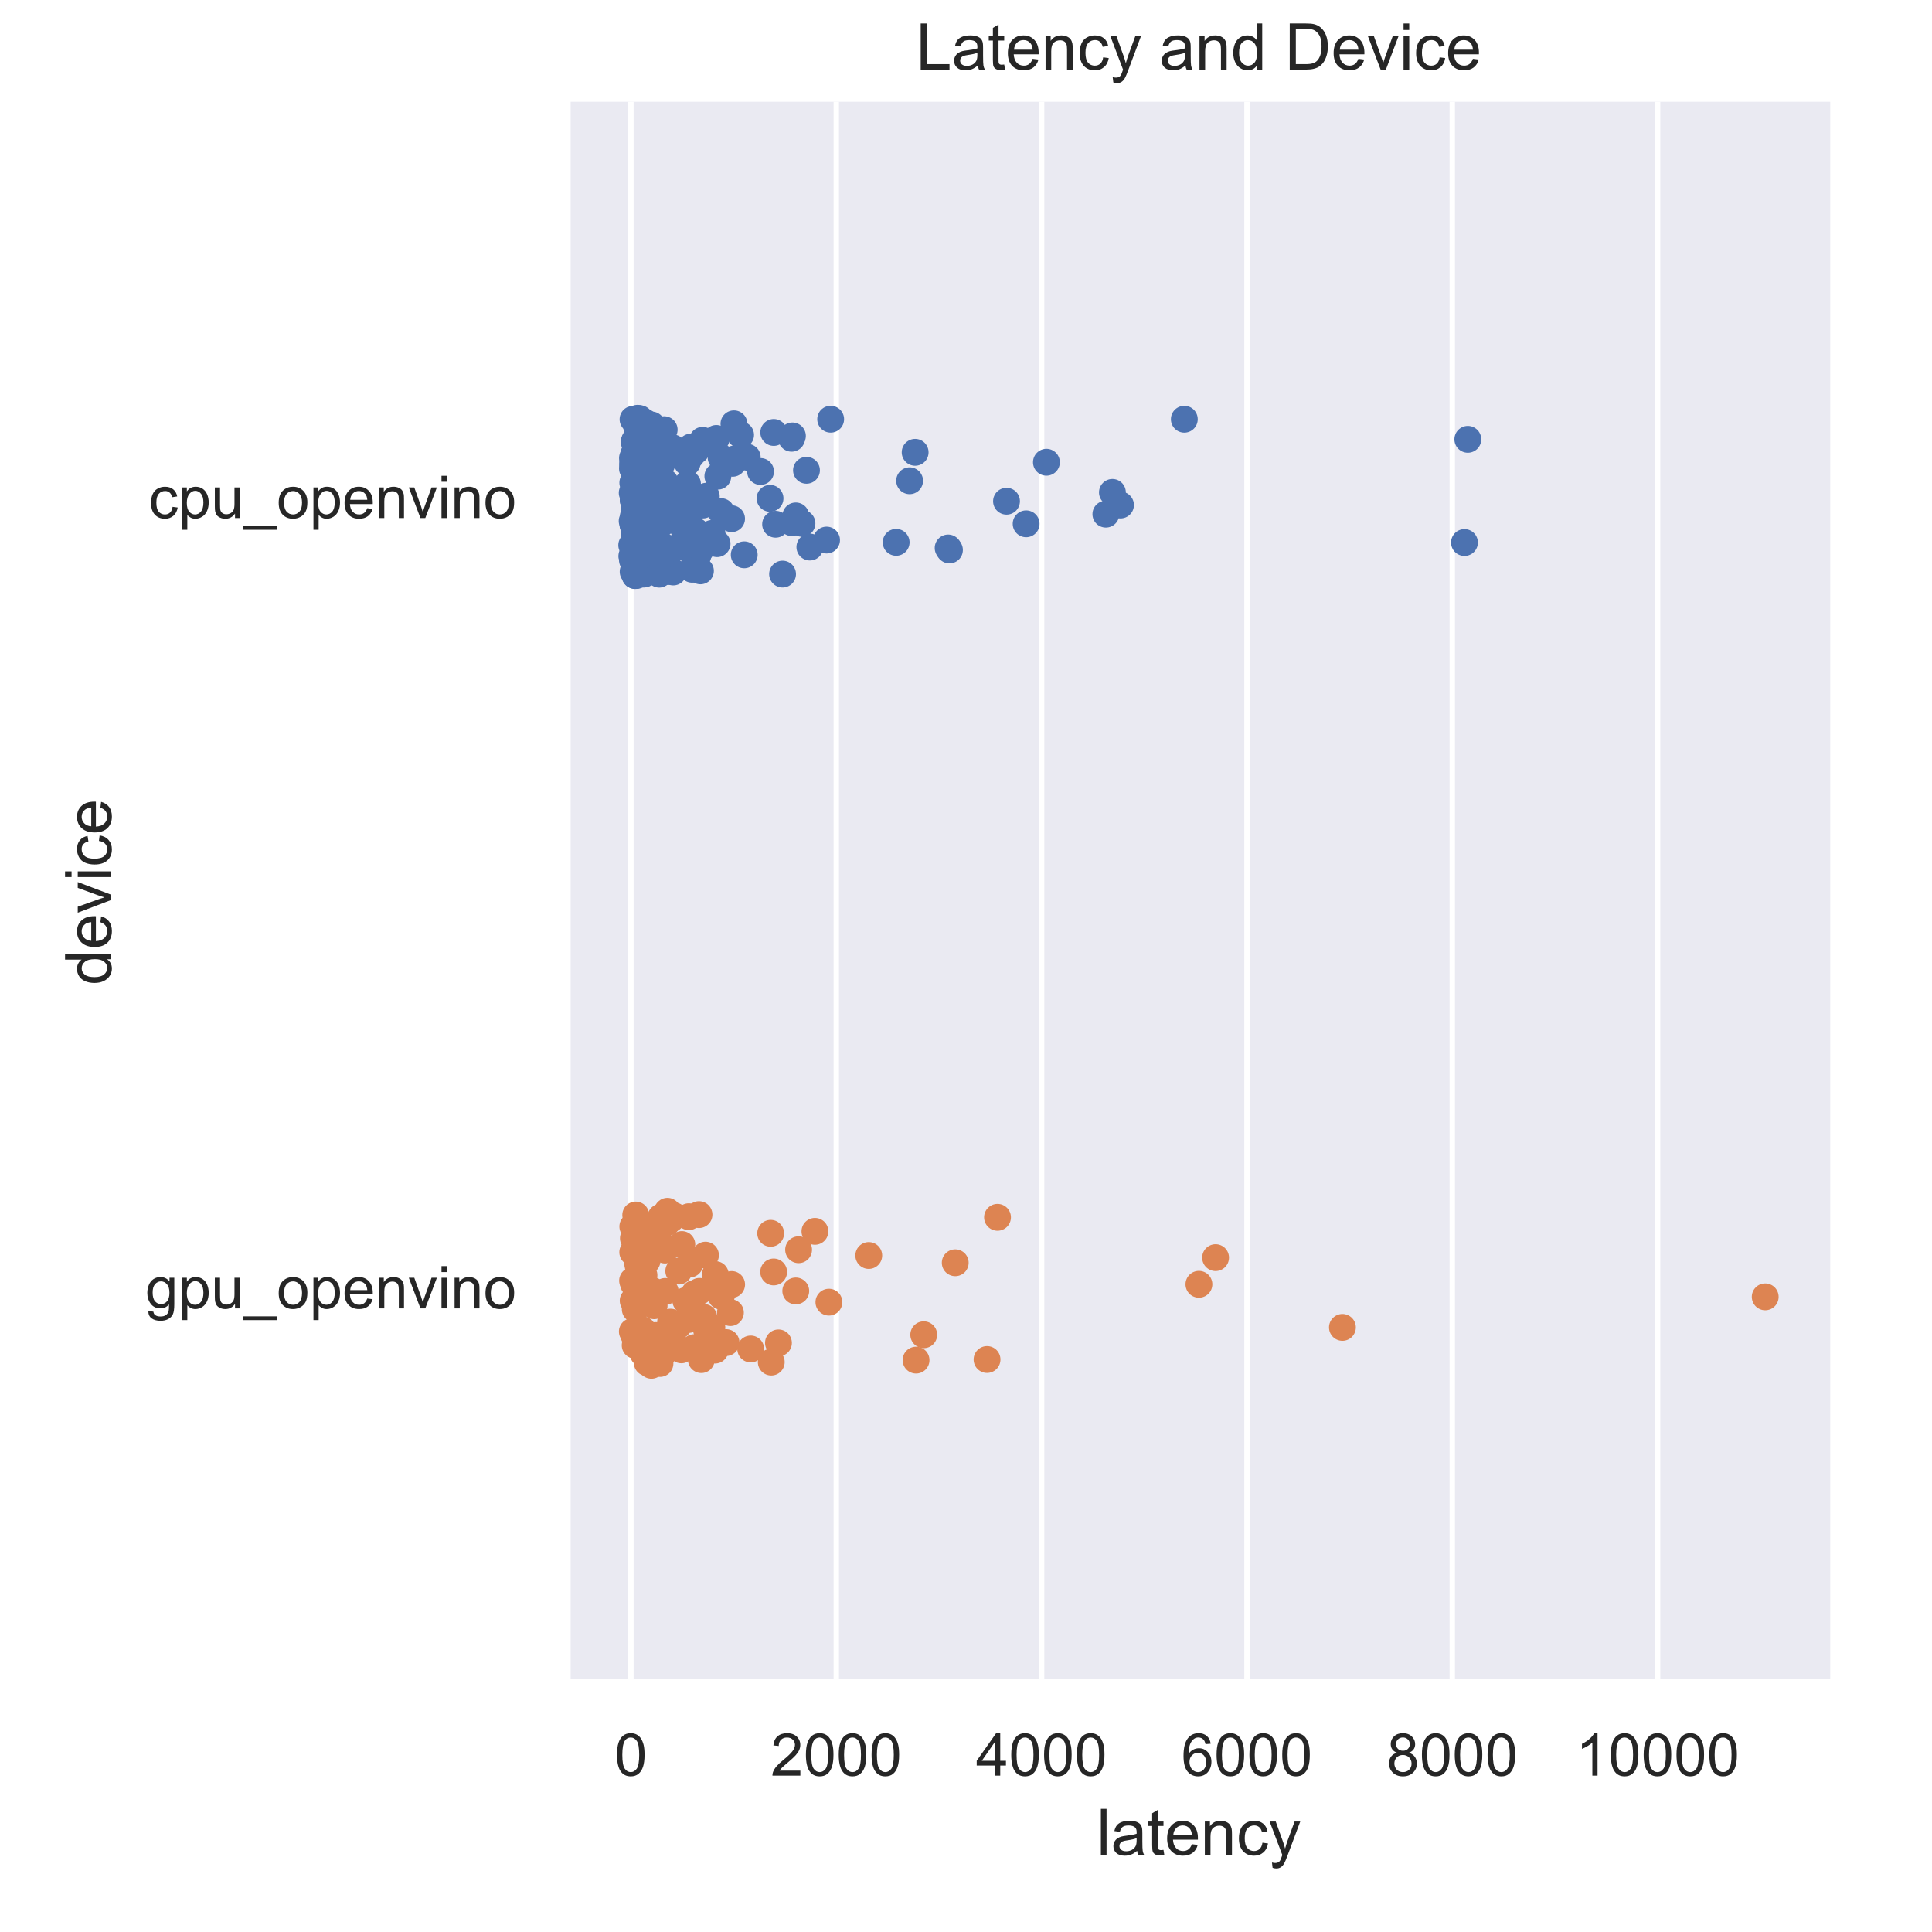 <?xml version="1.0" encoding="utf-8" standalone="no"?>
<!DOCTYPE svg PUBLIC "-//W3C//DTD SVG 1.1//EN"
  "http://www.w3.org/Graphics/SVG/1.1/DTD/svg11.dtd">
<!-- Created with matplotlib (https://matplotlib.org/) -->
<svg height="360pt" version="1.1" viewBox="0 0 360 360" width="360pt" xmlns="http://www.w3.org/2000/svg" xmlns:xlink="http://www.w3.org/1999/xlink">
 <defs>
  <style type="text/css">
*{stroke-linecap:butt;stroke-linejoin:round;}
  </style>
 </defs>
 <g id="figure_1">
  <g id="patch_1">
   <path d="M 0 360 
L 360 360 
L 360 0 
L 0 0 
z
" style="fill:#ffffff;"/>
  </g>
  <g id="axes_1">
   <g id="patch_2">
    <path d="M 105.71 313.493 
L 341.04 313.493 
L 341.04 18.96 
L 105.71 18.96 
z
" style="fill:#eaeaf2;"/>
   </g>
   <g id="matplotlib.axis_1">
    <g id="xtick_1">
     <g id="line2d_1">
      <path clip-path="url(#pd988af3e74)" d="M 117.568 313.493 
L 117.568 18.96 
" style="fill:none;stroke:#ffffff;stroke-linecap:round;"/>
     </g>
     <g id="text_1">
      <!-- 0 -->
      <defs>
       <path d="M 4.156 35.297 
Q 4.156 48 6.766 55.734 
Q 9.375 63.484 14.516 67.672 
Q 19.672 71.875 27.484 71.875 
Q 33.25 71.875 37.594 69.547 
Q 41.938 67.234 44.766 62.859 
Q 47.609 58.5 49.219 52.219 
Q 50.828 45.953 50.828 35.297 
Q 50.828 22.703 48.234 14.969 
Q 45.656 7.234 40.5 3 
Q 35.359 -1.219 27.484 -1.219 
Q 17.141 -1.219 11.234 6.203 
Q 4.156 15.141 4.156 35.297 
z
M 13.188 35.297 
Q 13.188 17.672 17.312 11.828 
Q 21.438 6 27.484 6 
Q 33.547 6 37.672 11.859 
Q 41.797 17.719 41.797 35.297 
Q 41.797 52.984 37.672 58.781 
Q 33.547 64.594 27.391 64.594 
Q 21.344 64.594 17.719 59.469 
Q 13.188 52.938 13.188 35.297 
z
" id="ArialMT-48"/>
      </defs>
      <g style="fill:#262626;" transform="translate(114.51 330.867)scale(0.11 -0.11)">
       <use xlink:href="#ArialMT-48"/>
      </g>
     </g>
    </g>
    <g id="xtick_2">
     <g id="line2d_2">
      <path clip-path="url(#pd988af3e74)" d="M 155.83 313.493 
L 155.83 18.96 
" style="fill:none;stroke:#ffffff;stroke-linecap:round;"/>
     </g>
     <g id="text_2">
      <!-- 2000 -->
      <defs>
       <path d="M 50.344 8.453 
L 50.344 0 
L 3.031 0 
Q 2.938 3.172 4.047 6.109 
Q 5.859 10.938 9.828 15.625 
Q 13.812 20.312 21.344 26.469 
Q 33.016 36.031 37.109 41.625 
Q 41.219 47.219 41.219 52.203 
Q 41.219 57.422 37.469 61 
Q 33.734 64.594 27.734 64.594 
Q 21.391 64.594 17.578 60.781 
Q 13.766 56.984 13.719 50.25 
L 4.688 51.172 
Q 5.609 61.281 11.656 66.578 
Q 17.719 71.875 27.938 71.875 
Q 38.234 71.875 44.234 66.156 
Q 50.25 60.453 50.25 52 
Q 50.25 47.703 48.484 43.547 
Q 46.734 39.406 42.656 34.812 
Q 38.578 30.219 29.109 22.219 
Q 21.188 15.578 18.938 13.203 
Q 16.703 10.844 15.234 8.453 
z
" id="ArialMT-50"/>
      </defs>
      <g style="fill:#262626;" transform="translate(143.595 330.867)scale(0.11 -0.11)">
       <use xlink:href="#ArialMT-50"/>
       <use x="55.615" xlink:href="#ArialMT-48"/>
       <use x="111.23" xlink:href="#ArialMT-48"/>
       <use x="166.846" xlink:href="#ArialMT-48"/>
      </g>
     </g>
    </g>
    <g id="xtick_3">
     <g id="line2d_3">
      <path clip-path="url(#pd988af3e74)" d="M 194.091 313.493 
L 194.091 18.96 
" style="fill:none;stroke:#ffffff;stroke-linecap:round;"/>
     </g>
     <g id="text_3">
      <!-- 4000 -->
      <defs>
       <path d="M 32.328 0 
L 32.328 17.141 
L 1.266 17.141 
L 1.266 25.203 
L 33.938 71.578 
L 41.109 71.578 
L 41.109 25.203 
L 50.781 25.203 
L 50.781 17.141 
L 41.109 17.141 
L 41.109 0 
z
M 32.328 25.203 
L 32.328 57.469 
L 9.906 25.203 
z
" id="ArialMT-52"/>
      </defs>
      <g style="fill:#262626;" transform="translate(181.857 330.867)scale(0.11 -0.11)">
       <use xlink:href="#ArialMT-52"/>
       <use x="55.615" xlink:href="#ArialMT-48"/>
       <use x="111.23" xlink:href="#ArialMT-48"/>
       <use x="166.846" xlink:href="#ArialMT-48"/>
      </g>
     </g>
    </g>
    <g id="xtick_4">
     <g id="line2d_4">
      <path clip-path="url(#pd988af3e74)" d="M 232.352 313.493 
L 232.352 18.96 
" style="fill:none;stroke:#ffffff;stroke-linecap:round;"/>
     </g>
     <g id="text_4">
      <!-- 6000 -->
      <defs>
       <path d="M 49.75 54.047 
L 41.016 53.375 
Q 39.844 58.547 37.703 60.891 
Q 34.125 64.656 28.906 64.656 
Q 24.703 64.656 21.531 62.312 
Q 17.391 59.281 14.984 53.469 
Q 12.594 47.656 12.5 36.922 
Q 15.672 41.75 20.266 44.094 
Q 24.859 46.438 29.891 46.438 
Q 38.672 46.438 44.844 39.969 
Q 51.031 33.5 51.031 23.25 
Q 51.031 16.5 48.125 10.719 
Q 45.219 4.938 40.141 1.859 
Q 35.062 -1.219 28.609 -1.219 
Q 17.625 -1.219 10.688 6.859 
Q 3.766 14.938 3.766 33.5 
Q 3.766 54.25 11.422 63.672 
Q 18.109 71.875 29.438 71.875 
Q 37.891 71.875 43.281 67.141 
Q 48.688 62.406 49.75 54.047 
z
M 13.875 23.188 
Q 13.875 18.656 15.797 14.5 
Q 17.719 10.359 21.188 8.172 
Q 24.656 6 28.469 6 
Q 34.031 6 38.031 10.484 
Q 42.047 14.984 42.047 22.703 
Q 42.047 30.125 38.078 34.391 
Q 34.125 38.672 28.125 38.672 
Q 22.172 38.672 18.016 34.391 
Q 13.875 30.125 13.875 23.188 
z
" id="ArialMT-54"/>
      </defs>
      <g style="fill:#262626;" transform="translate(220.118 330.867)scale(0.11 -0.11)">
       <use xlink:href="#ArialMT-54"/>
       <use x="55.615" xlink:href="#ArialMT-48"/>
       <use x="111.23" xlink:href="#ArialMT-48"/>
       <use x="166.846" xlink:href="#ArialMT-48"/>
      </g>
     </g>
    </g>
    <g id="xtick_5">
     <g id="line2d_5">
      <path clip-path="url(#pd988af3e74)" d="M 270.613 313.493 
L 270.613 18.96 
" style="fill:none;stroke:#ffffff;stroke-linecap:round;"/>
     </g>
     <g id="text_5">
      <!-- 8000 -->
      <defs>
       <path d="M 17.672 38.812 
Q 12.203 40.828 9.562 44.531 
Q 6.938 48.25 6.938 53.422 
Q 6.938 61.234 12.547 66.547 
Q 18.172 71.875 27.484 71.875 
Q 36.859 71.875 42.578 66.422 
Q 48.297 60.984 48.297 53.172 
Q 48.297 48.188 45.672 44.5 
Q 43.062 40.828 37.75 38.812 
Q 44.344 36.672 47.781 31.875 
Q 51.219 27.094 51.219 20.453 
Q 51.219 11.281 44.719 5.031 
Q 38.234 -1.219 27.641 -1.219 
Q 17.047 -1.219 10.547 5.047 
Q 4.047 11.328 4.047 20.703 
Q 4.047 27.688 7.594 32.391 
Q 11.141 37.109 17.672 38.812 
z
M 15.922 53.719 
Q 15.922 48.641 19.188 45.406 
Q 22.469 42.188 27.688 42.188 
Q 32.766 42.188 36.016 45.375 
Q 39.266 48.578 39.266 53.219 
Q 39.266 58.062 35.906 61.359 
Q 32.562 64.656 27.594 64.656 
Q 22.562 64.656 19.234 61.422 
Q 15.922 58.203 15.922 53.719 
z
M 13.094 20.656 
Q 13.094 16.891 14.875 13.375 
Q 16.656 9.859 20.172 7.922 
Q 23.688 6 27.734 6 
Q 34.031 6 38.125 10.047 
Q 42.234 14.109 42.234 20.359 
Q 42.234 26.703 38.016 30.859 
Q 33.797 35.016 27.438 35.016 
Q 21.234 35.016 17.156 30.906 
Q 13.094 26.812 13.094 20.656 
z
" id="ArialMT-56"/>
      </defs>
      <g style="fill:#262626;" transform="translate(258.379 330.867)scale(0.11 -0.11)">
       <use xlink:href="#ArialMT-56"/>
       <use x="55.615" xlink:href="#ArialMT-48"/>
       <use x="111.23" xlink:href="#ArialMT-48"/>
       <use x="166.846" xlink:href="#ArialMT-48"/>
      </g>
     </g>
    </g>
    <g id="xtick_6">
     <g id="line2d_6">
      <path clip-path="url(#pd988af3e74)" d="M 308.874 313.493 
L 308.874 18.96 
" style="fill:none;stroke:#ffffff;stroke-linecap:round;"/>
     </g>
     <g id="text_6">
      <!-- 10000 -->
      <defs>
       <path d="M 37.25 0 
L 28.469 0 
L 28.469 56 
Q 25.297 52.984 20.141 49.953 
Q 14.984 46.922 10.891 45.406 
L 10.891 53.906 
Q 18.266 57.375 23.781 62.297 
Q 29.297 67.234 31.594 71.875 
L 37.25 71.875 
z
" id="ArialMT-49"/>
      </defs>
      <g style="fill:#262626;" transform="translate(293.582 330.867)scale(0.11 -0.11)">
       <use xlink:href="#ArialMT-49"/>
       <use x="55.615" xlink:href="#ArialMT-48"/>
       <use x="111.23" xlink:href="#ArialMT-48"/>
       <use x="166.846" xlink:href="#ArialMT-48"/>
       <use x="222.461" xlink:href="#ArialMT-48"/>
      </g>
     </g>
    </g>
    <g id="text_7">
     <!-- latency -->
     <defs>
      <path d="M 6.391 0 
L 6.391 71.578 
L 15.188 71.578 
L 15.188 0 
z
" id="ArialMT-108"/>
      <path d="M 40.438 6.391 
Q 35.547 2.25 31.031 0.531 
Q 26.516 -1.172 21.344 -1.172 
Q 12.797 -1.172 8.203 3 
Q 3.609 7.172 3.609 13.672 
Q 3.609 17.484 5.344 20.625 
Q 7.078 23.781 9.891 25.688 
Q 12.703 27.594 16.219 28.562 
Q 18.797 29.25 24.031 29.891 
Q 34.672 31.156 39.703 32.906 
Q 39.75 34.719 39.75 35.203 
Q 39.75 40.578 37.25 42.781 
Q 33.891 45.75 27.25 45.75 
Q 21.047 45.75 18.094 43.578 
Q 15.141 41.406 13.719 35.891 
L 5.125 37.062 
Q 6.297 42.578 8.984 45.969 
Q 11.672 49.359 16.75 51.188 
Q 21.828 53.031 28.516 53.031 
Q 35.156 53.031 39.297 51.469 
Q 43.453 49.906 45.406 47.531 
Q 47.359 45.172 48.141 41.547 
Q 48.578 39.312 48.578 33.453 
L 48.578 21.734 
Q 48.578 9.469 49.141 6.219 
Q 49.703 2.984 51.375 0 
L 42.188 0 
Q 40.828 2.734 40.438 6.391 
z
M 39.703 26.031 
Q 34.906 24.078 25.344 22.703 
Q 19.922 21.922 17.672 20.938 
Q 15.438 19.969 14.203 18.094 
Q 12.984 16.219 12.984 13.922 
Q 12.984 10.406 15.641 8.062 
Q 18.312 5.719 23.438 5.719 
Q 28.516 5.719 32.469 7.938 
Q 36.422 10.156 38.281 14.016 
Q 39.703 17 39.703 22.797 
z
" id="ArialMT-97"/>
      <path d="M 25.781 7.859 
L 27.047 0.094 
Q 23.344 -0.688 20.406 -0.688 
Q 15.625 -0.688 12.984 0.828 
Q 10.359 2.344 9.281 4.812 
Q 8.203 7.281 8.203 15.188 
L 8.203 45.016 
L 1.766 45.016 
L 1.766 51.859 
L 8.203 51.859 
L 8.203 64.703 
L 16.938 69.969 
L 16.938 51.859 
L 25.781 51.859 
L 25.781 45.016 
L 16.938 45.016 
L 16.938 14.703 
Q 16.938 10.938 17.406 9.859 
Q 17.875 8.797 18.922 8.156 
Q 19.969 7.516 21.922 7.516 
Q 23.391 7.516 25.781 7.859 
z
" id="ArialMT-116"/>
      <path d="M 42.094 16.703 
L 51.172 15.578 
Q 49.031 7.625 43.219 3.219 
Q 37.406 -1.172 28.375 -1.172 
Q 17 -1.172 10.328 5.828 
Q 3.656 12.844 3.656 25.484 
Q 3.656 38.578 10.391 45.797 
Q 17.141 53.031 27.875 53.031 
Q 38.281 53.031 44.875 45.953 
Q 51.469 38.875 51.469 26.031 
Q 51.469 25.25 51.422 23.688 
L 12.75 23.688 
Q 13.234 15.141 17.578 10.594 
Q 21.922 6.062 28.422 6.062 
Q 33.25 6.062 36.672 8.594 
Q 40.094 11.141 42.094 16.703 
z
M 13.234 30.906 
L 42.188 30.906 
Q 41.609 37.453 38.875 40.719 
Q 34.672 45.797 27.984 45.797 
Q 21.922 45.797 17.797 41.75 
Q 13.672 37.703 13.234 30.906 
z
" id="ArialMT-101"/>
      <path d="M 6.594 0 
L 6.594 51.859 
L 14.5 51.859 
L 14.5 44.484 
Q 20.219 53.031 31 53.031 
Q 35.688 53.031 39.625 51.344 
Q 43.562 49.656 45.516 46.922 
Q 47.469 44.188 48.25 40.438 
Q 48.734 37.984 48.734 31.891 
L 48.734 0 
L 39.938 0 
L 39.938 31.547 
Q 39.938 36.922 38.906 39.578 
Q 37.891 42.234 35.281 43.812 
Q 32.672 45.406 29.156 45.406 
Q 23.531 45.406 19.453 41.844 
Q 15.375 38.281 15.375 28.328 
L 15.375 0 
z
" id="ArialMT-110"/>
      <path d="M 40.438 19 
L 49.078 17.875 
Q 47.656 8.938 41.812 3.875 
Q 35.984 -1.172 27.484 -1.172 
Q 16.844 -1.172 10.375 5.781 
Q 3.906 12.75 3.906 25.734 
Q 3.906 34.125 6.688 40.422 
Q 9.469 46.734 15.156 49.875 
Q 20.844 53.031 27.547 53.031 
Q 35.984 53.031 41.359 48.75 
Q 46.734 44.484 48.25 36.625 
L 39.703 35.297 
Q 38.484 40.531 35.375 43.156 
Q 32.281 45.797 27.875 45.797 
Q 21.234 45.797 17.078 41.031 
Q 12.938 36.281 12.938 25.984 
Q 12.938 15.531 16.938 10.797 
Q 20.953 6.062 27.391 6.062 
Q 32.562 6.062 36.031 9.234 
Q 39.5 12.406 40.438 19 
z
" id="ArialMT-99"/>
      <path d="M 6.203 -19.969 
L 5.219 -11.719 
Q 8.109 -12.5 10.25 -12.5 
Q 13.188 -12.5 14.938 -11.516 
Q 16.703 -10.547 17.828 -8.797 
Q 18.656 -7.469 20.516 -2.25 
Q 20.75 -1.516 21.297 -0.094 
L 1.609 51.859 
L 11.078 51.859 
L 21.875 21.828 
Q 23.969 16.109 25.641 9.812 
Q 27.156 15.875 29.25 21.625 
L 40.328 51.859 
L 49.125 51.859 
L 29.391 -0.875 
Q 26.219 -9.422 24.469 -12.641 
Q 22.125 -17 19.094 -19.016 
Q 16.062 -21.047 11.859 -21.047 
Q 9.328 -21.047 6.203 -19.969 
z
" id="ArialMT-121"/>
     </defs>
     <g style="fill:#262626;" transform="translate(204.365 345.642)scale(0.12 -0.12)">
      <use xlink:href="#ArialMT-108"/>
      <use x="22.217" xlink:href="#ArialMT-97"/>
      <use x="77.832" xlink:href="#ArialMT-116"/>
      <use x="105.615" xlink:href="#ArialMT-101"/>
      <use x="161.23" xlink:href="#ArialMT-110"/>
      <use x="216.846" xlink:href="#ArialMT-99"/>
      <use x="266.846" xlink:href="#ArialMT-121"/>
     </g>
    </g>
   </g>
   <g id="matplotlib.axis_2">
    <g id="ytick_1">
     <g id="text_8">
      <!-- cpu_openvino -->
      <defs>
       <path d="M 6.594 -19.875 
L 6.594 51.859 
L 14.594 51.859 
L 14.594 45.125 
Q 17.438 49.078 21 51.047 
Q 24.562 53.031 29.641 53.031 
Q 36.281 53.031 41.359 49.609 
Q 46.438 46.188 49.016 39.953 
Q 51.609 33.734 51.609 26.312 
Q 51.609 18.359 48.75 11.984 
Q 45.906 5.609 40.453 2.219 
Q 35.016 -1.172 29 -1.172 
Q 24.609 -1.172 21.109 0.688 
Q 17.625 2.547 15.375 5.375 
L 15.375 -19.875 
z
M 14.547 25.641 
Q 14.547 15.625 18.594 10.844 
Q 22.656 6.062 28.422 6.062 
Q 34.281 6.062 38.453 11.016 
Q 42.625 15.969 42.625 26.375 
Q 42.625 36.281 38.547 41.203 
Q 34.469 46.141 28.812 46.141 
Q 23.188 46.141 18.859 40.891 
Q 14.547 35.641 14.547 25.641 
z
" id="ArialMT-112"/>
       <path d="M 40.578 0 
L 40.578 7.625 
Q 34.516 -1.172 24.125 -1.172 
Q 19.531 -1.172 15.547 0.578 
Q 11.578 2.344 9.641 5 
Q 7.719 7.672 6.938 11.531 
Q 6.391 14.109 6.391 19.734 
L 6.391 51.859 
L 15.188 51.859 
L 15.188 23.094 
Q 15.188 16.219 15.719 13.812 
Q 16.547 10.359 19.234 8.375 
Q 21.922 6.391 25.875 6.391 
Q 29.828 6.391 33.297 8.422 
Q 36.766 10.453 38.203 13.938 
Q 39.656 17.438 39.656 24.078 
L 39.656 51.859 
L 48.438 51.859 
L 48.438 0 
z
" id="ArialMT-117"/>
       <path d="M -1.516 -19.875 
L -1.516 -13.531 
L 56.734 -13.531 
L 56.734 -19.875 
z
" id="ArialMT-95"/>
       <path d="M 3.328 25.922 
Q 3.328 40.328 11.328 47.266 
Q 18.016 53.031 27.641 53.031 
Q 38.328 53.031 45.109 46.016 
Q 51.906 39.016 51.906 26.656 
Q 51.906 16.656 48.906 10.906 
Q 45.906 5.172 40.156 2 
Q 34.422 -1.172 27.641 -1.172 
Q 16.75 -1.172 10.031 5.812 
Q 3.328 12.797 3.328 25.922 
z
M 12.359 25.922 
Q 12.359 15.969 16.703 11.016 
Q 21.047 6.062 27.641 6.062 
Q 34.188 6.062 38.531 11.031 
Q 42.875 16.016 42.875 26.219 
Q 42.875 35.844 38.5 40.797 
Q 34.125 45.75 27.641 45.75 
Q 21.047 45.75 16.703 40.812 
Q 12.359 35.891 12.359 25.922 
z
" id="ArialMT-111"/>
       <path d="M 21 0 
L 1.266 51.859 
L 10.547 51.859 
L 21.688 20.797 
Q 23.484 15.766 25 10.359 
Q 26.172 14.453 28.266 20.219 
L 39.797 51.859 
L 48.828 51.859 
L 29.203 0 
z
" id="ArialMT-118"/>
       <path d="M 6.641 61.469 
L 6.641 71.578 
L 15.438 71.578 
L 15.438 61.469 
z
M 6.641 0 
L 6.641 51.859 
L 15.438 51.859 
L 15.438 0 
z
" id="ArialMT-105"/>
      </defs>
      <g style="fill:#262626;" transform="translate(27.713 96.53)scale(0.11 -0.11)">
       <use xlink:href="#ArialMT-99"/>
       <use x="50" xlink:href="#ArialMT-112"/>
       <use x="105.615" xlink:href="#ArialMT-117"/>
       <use x="161.23" xlink:href="#ArialMT-95"/>
       <use x="216.846" xlink:href="#ArialMT-111"/>
       <use x="272.461" xlink:href="#ArialMT-112"/>
       <use x="328.076" xlink:href="#ArialMT-101"/>
       <use x="383.691" xlink:href="#ArialMT-110"/>
       <use x="439.307" xlink:href="#ArialMT-118"/>
       <use x="489.307" xlink:href="#ArialMT-105"/>
       <use x="511.523" xlink:href="#ArialMT-110"/>
       <use x="567.139" xlink:href="#ArialMT-111"/>
      </g>
     </g>
    </g>
    <g id="ytick_2">
     <g id="text_9">
      <!-- gpu_openvino -->
      <defs>
       <path d="M 4.984 -4.297 
L 13.531 -5.562 
Q 14.062 -9.516 16.5 -11.328 
Q 19.781 -13.766 25.438 -13.766 
Q 31.547 -13.766 34.859 -11.328 
Q 38.188 -8.891 39.359 -4.5 
Q 40.047 -1.812 39.984 6.781 
Q 34.234 0 25.641 0 
Q 14.938 0 9.078 7.719 
Q 3.219 15.438 3.219 26.219 
Q 3.219 33.641 5.906 39.906 
Q 8.594 46.188 13.688 49.609 
Q 18.797 53.031 25.688 53.031 
Q 34.859 53.031 40.828 45.609 
L 40.828 51.859 
L 48.922 51.859 
L 48.922 7.031 
Q 48.922 -5.078 46.453 -10.125 
Q 44 -15.188 38.641 -18.109 
Q 33.297 -21.047 25.484 -21.047 
Q 16.219 -21.047 10.5 -16.875 
Q 4.781 -12.703 4.984 -4.297 
z
M 12.25 26.859 
Q 12.25 16.656 16.297 11.969 
Q 20.359 7.281 26.469 7.281 
Q 32.516 7.281 36.609 11.938 
Q 40.719 16.609 40.719 26.562 
Q 40.719 36.078 36.5 40.906 
Q 32.281 45.75 26.312 45.75 
Q 20.453 45.75 16.344 40.984 
Q 12.25 36.234 12.25 26.859 
z
" id="ArialMT-103"/>
      </defs>
      <g style="fill:#262626;" transform="translate(27.096 243.797)scale(0.11 -0.11)">
       <use xlink:href="#ArialMT-103"/>
       <use x="55.615" xlink:href="#ArialMT-112"/>
       <use x="111.23" xlink:href="#ArialMT-117"/>
       <use x="166.846" xlink:href="#ArialMT-95"/>
       <use x="222.461" xlink:href="#ArialMT-111"/>
       <use x="278.076" xlink:href="#ArialMT-112"/>
       <use x="333.691" xlink:href="#ArialMT-101"/>
       <use x="389.307" xlink:href="#ArialMT-110"/>
       <use x="444.922" xlink:href="#ArialMT-118"/>
       <use x="494.922" xlink:href="#ArialMT-105"/>
       <use x="517.139" xlink:href="#ArialMT-110"/>
       <use x="572.754" xlink:href="#ArialMT-111"/>
      </g>
     </g>
    </g>
    <g id="text_10">
     <!-- device -->
     <defs>
      <path d="M 40.234 0 
L 40.234 6.547 
Q 35.297 -1.172 25.734 -1.172 
Q 19.531 -1.172 14.328 2.25 
Q 9.125 5.672 6.266 11.797 
Q 3.422 17.922 3.422 25.875 
Q 3.422 33.641 6 39.969 
Q 8.594 46.297 13.766 49.656 
Q 18.953 53.031 25.344 53.031 
Q 30.031 53.031 33.688 51.047 
Q 37.359 49.078 39.656 45.906 
L 39.656 71.578 
L 48.391 71.578 
L 48.391 0 
z
M 12.453 25.875 
Q 12.453 15.922 16.641 10.984 
Q 20.844 6.062 26.562 6.062 
Q 32.328 6.062 36.344 10.766 
Q 40.375 15.484 40.375 25.141 
Q 40.375 35.797 36.266 40.766 
Q 32.172 45.75 26.172 45.75 
Q 20.312 45.75 16.375 40.969 
Q 12.453 36.188 12.453 25.875 
z
" id="ArialMT-100"/>
     </defs>
     <g style="fill:#262626;" transform="translate(20.711 183.569)rotate(-90)scale(0.12 -0.12)">
      <use xlink:href="#ArialMT-100"/>
      <use x="55.615" xlink:href="#ArialMT-101"/>
      <use x="111.23" xlink:href="#ArialMT-118"/>
      <use x="161.23" xlink:href="#ArialMT-105"/>
      <use x="183.447" xlink:href="#ArialMT-99"/>
      <use x="233.447" xlink:href="#ArialMT-101"/>
     </g>
    </g>
   </g>
   <g id="patch_3">
    <path d="M 105.71 313.493 
L 105.71 18.96 
" style="fill:none;stroke:#ffffff;stroke-linecap:square;stroke-linejoin:miter;stroke-width:1.25;"/>
   </g>
   <g id="patch_4">
    <path d="M 105.71 313.493 
L 341.04 313.493 
" style="fill:none;stroke:#ffffff;stroke-linecap:square;stroke-linejoin:miter;stroke-width:1.25;"/>
   </g>
   <g id="PathCollection_1">
    <defs>
     <path d="M 0 2.5 
C 0.663 2.5 1.299 2.237 1.768 1.768 
C 2.237 1.299 2.5 0.663 2.5 0 
C 2.5 -0.663 2.237 -1.299 1.768 -1.768 
C 1.299 -2.237 0.663 -2.5 0 -2.5 
C -0.663 -2.5 -1.299 -2.237 -1.768 -1.768 
C -2.237 -1.299 -2.5 -0.663 -2.5 0 
C -2.5 0.663 -2.237 1.299 -1.768 1.768 
C -1.299 2.237 -0.663 2.5 0 2.5 
z
" id="C0_0_c4072abd7f"/>
    </defs>
    <g clip-path="url(#pd988af3e74)">
     <use style="fill:#4c72b0;" x="118.598" xlink:href="#C0_0_c4072abd7f" y="78.251"/>
    </g>
    <g clip-path="url(#pd988af3e74)">
     <use style="fill:#4c72b0;" x="118.291" xlink:href="#C0_0_c4072abd7f" y="96.761"/>
    </g>
    <g clip-path="url(#pd988af3e74)">
     <use style="fill:#4c72b0;" x="117.915" xlink:href="#C0_0_c4072abd7f" y="89.957"/>
    </g>
    <g clip-path="url(#pd988af3e74)">
     <use style="fill:#4c72b0;" x="120.487" xlink:href="#C0_0_c4072abd7f" y="79.76"/>
    </g>
    <g clip-path="url(#pd988af3e74)">
     <use style="fill:#4c72b0;" x="118.893" xlink:href="#C0_0_c4072abd7f" y="86.647"/>
    </g>
    <g clip-path="url(#pd988af3e74)">
     <use style="fill:#4c72b0;" x="118.153" xlink:href="#C0_0_c4072abd7f" y="90.612"/>
    </g>
    <g clip-path="url(#pd988af3e74)">
     <use style="fill:#4c72b0;" x="123.096" xlink:href="#C0_0_c4072abd7f" y="97.768"/>
    </g>
    <g clip-path="url(#pd988af3e74)">
     <use style="fill:#4c72b0;" x="120.06" xlink:href="#C0_0_c4072abd7f" y="105.619"/>
    </g>
    <g clip-path="url(#pd988af3e74)">
     <use style="fill:#4c72b0;" x="118.544" xlink:href="#C0_0_c4072abd7f" y="84.929"/>
    </g>
    <g clip-path="url(#pd988af3e74)">
     <use style="fill:#4c72b0;" x="123.762" xlink:href="#C0_0_c4072abd7f" y="80.069"/>
    </g>
    <g clip-path="url(#pd988af3e74)">
     <use style="fill:#4c72b0;" x="120.845" xlink:href="#C0_0_c4072abd7f" y="99.89"/>
    </g>
    <g clip-path="url(#pd988af3e74)">
     <use style="fill:#4c72b0;" x="119.458" xlink:href="#C0_0_c4072abd7f" y="88.092"/>
    </g>
    <g clip-path="url(#pd988af3e74)">
     <use style="fill:#4c72b0;" x="126.544" xlink:href="#C0_0_c4072abd7f" y="101.768"/>
    </g>
    <g clip-path="url(#pd988af3e74)">
     <use style="fill:#4c72b0;" x="122.188" xlink:href="#C0_0_c4072abd7f" y="94.616"/>
    </g>
    <g clip-path="url(#pd988af3e74)">
     <use style="fill:#4c72b0;" x="119.967" xlink:href="#C0_0_c4072abd7f" y="93.053"/>
    </g>
    <g clip-path="url(#pd988af3e74)">
     <use style="fill:#4c72b0;" x="131.606" xlink:href="#C0_0_c4072abd7f" y="92.466"/>
    </g>
    <g clip-path="url(#pd988af3e74)">
     <use style="fill:#4c72b0;" x="122.993" xlink:href="#C0_0_c4072abd7f" y="95.888"/>
    </g>
    <g clip-path="url(#pd988af3e74)">
     <use style="fill:#4c72b0;" x="120.641" xlink:href="#C0_0_c4072abd7f" y="101.697"/>
    </g>
    <g clip-path="url(#pd988af3e74)">
     <use style="fill:#4c72b0;" x="145.82" xlink:href="#C0_0_c4072abd7f" y="106.973"/>
    </g>
    <g clip-path="url(#pd988af3e74)">
     <use style="fill:#4c72b0;" x="128.395" xlink:href="#C0_0_c4072abd7f" y="96.618"/>
    </g>
    <g clip-path="url(#pd988af3e74)">
     <use style="fill:#4c72b0;" x="123.924" xlink:href="#C0_0_c4072abd7f" y="89.848"/>
    </g>
    <g clip-path="url(#pd988af3e74)">
     <use style="fill:#4c72b0;" x="187.549" xlink:href="#C0_0_c4072abd7f" y="93.395"/>
    </g>
    <g clip-path="url(#pd988af3e74)">
     <use style="fill:#4c72b0;" x="136.76" xlink:href="#C0_0_c4072abd7f" y="78.977"/>
    </g>
    <g clip-path="url(#pd988af3e74)">
     <use style="fill:#4c72b0;" x="132.674" xlink:href="#C0_0_c4072abd7f" y="99.396"/>
    </g>
    <g clip-path="url(#pd988af3e74)">
     <use style="fill:#4c72b0;" x="220.681" xlink:href="#C0_0_c4072abd7f" y="78.121"/>
    </g>
    <g clip-path="url(#pd988af3e74)">
     <use style="fill:#4c72b0;" x="150.907" xlink:href="#C0_0_c4072abd7f" y="101.936"/>
    </g>
    <g clip-path="url(#pd988af3e74)">
     <use style="fill:#4c72b0;" x="138.676" xlink:href="#C0_0_c4072abd7f" y="103.382"/>
    </g>
    <g clip-path="url(#pd988af3e74)">
     <use style="fill:#4c72b0;" x="119.146" xlink:href="#C0_0_c4072abd7f" y="78.891"/>
    </g>
    <g clip-path="url(#pd988af3e74)">
     <use style="fill:#4c72b0;" x="118.171" xlink:href="#C0_0_c4072abd7f" y="82.37"/>
    </g>
    <g clip-path="url(#pd988af3e74)">
     <use style="fill:#4c72b0;" x="117.802" xlink:href="#C0_0_c4072abd7f" y="91.842"/>
    </g>
    <g clip-path="url(#pd988af3e74)">
     <use style="fill:#4c72b0;" x="119.137" xlink:href="#C0_0_c4072abd7f" y="87.465"/>
    </g>
    <g clip-path="url(#pd988af3e74)">
     <use style="fill:#4c72b0;" x="118.349" xlink:href="#C0_0_c4072abd7f" y="100.827"/>
    </g>
    <g clip-path="url(#pd988af3e74)">
     <use style="fill:#4c72b0;" x="117.988" xlink:href="#C0_0_c4072abd7f" y="93.155"/>
    </g>
    <g clip-path="url(#pd988af3e74)">
     <use style="fill:#4c72b0;" x="122.736" xlink:href="#C0_0_c4072abd7f" y="97.101"/>
    </g>
    <g clip-path="url(#pd988af3e74)">
     <use style="fill:#4c72b0;" x="119.942" xlink:href="#C0_0_c4072abd7f" y="106.975"/>
    </g>
    <g clip-path="url(#pd988af3e74)">
     <use style="fill:#4c72b0;" x="118.395" xlink:href="#C0_0_c4072abd7f" y="102.954"/>
    </g>
    <g clip-path="url(#pd988af3e74)">
     <use style="fill:#4c72b0;" x="122.069" xlink:href="#C0_0_c4072abd7f" y="101.448"/>
    </g>
    <g clip-path="url(#pd988af3e74)">
     <use style="fill:#4c72b0;" x="119.578" xlink:href="#C0_0_c4072abd7f" y="89.001"/>
    </g>
    <g clip-path="url(#pd988af3e74)">
     <use style="fill:#4c72b0;" x="118.712" xlink:href="#C0_0_c4072abd7f" y="80.844"/>
    </g>
    <g clip-path="url(#pd988af3e74)">
     <use style="fill:#4c72b0;" x="125.45" xlink:href="#C0_0_c4072abd7f" y="106.579"/>
    </g>
    <g clip-path="url(#pd988af3e74)">
     <use style="fill:#4c72b0;" x="120.19" xlink:href="#C0_0_c4072abd7f" y="78.698"/>
    </g>
    <g clip-path="url(#pd988af3e74)">
     <use style="fill:#4c72b0;" x="119.064" xlink:href="#C0_0_c4072abd7f" y="89.679"/>
    </g>
    <g clip-path="url(#pd988af3e74)">
     <use style="fill:#4c72b0;" x="125.318" xlink:href="#C0_0_c4072abd7f" y="93.471"/>
    </g>
    <g clip-path="url(#pd988af3e74)">
     <use style="fill:#4c72b0;" x="121.102" xlink:href="#C0_0_c4072abd7f" y="103.47"/>
    </g>
    <g clip-path="url(#pd988af3e74)">
     <use style="fill:#4c72b0;" x="119.425" xlink:href="#C0_0_c4072abd7f" y="78.851"/>
    </g>
    <g clip-path="url(#pd988af3e74)">
     <use style="fill:#4c72b0;" x="136.516" xlink:href="#C0_0_c4072abd7f" y="86.332"/>
    </g>
    <g clip-path="url(#pd988af3e74)">
     <use style="fill:#4c72b0;" x="125.368" xlink:href="#C0_0_c4072abd7f" y="83.463"/>
    </g>
    <g clip-path="url(#pd988af3e74)">
     <use style="fill:#4c72b0;" x="122.281" xlink:href="#C0_0_c4072abd7f" y="98.554"/>
    </g>
    <g clip-path="url(#pd988af3e74)">
     <use style="fill:#4c72b0;" x="166.985" xlink:href="#C0_0_c4072abd7f" y="101.056"/>
    </g>
    <g clip-path="url(#pd988af3e74)">
     <use style="fill:#4c72b0;" x="133.762" xlink:href="#C0_0_c4072abd7f" y="88.731"/>
    </g>
    <g clip-path="url(#pd988af3e74)">
     <use style="fill:#4c72b0;" x="127.726" xlink:href="#C0_0_c4072abd7f" y="93.849"/>
    </g>
    <g clip-path="url(#pd988af3e74)">
     <use style="fill:#4c72b0;" x="208.79" xlink:href="#C0_0_c4072abd7f" y="94.103"/>
    </g>
    <g clip-path="url(#pd988af3e74)">
     <use style="fill:#4c72b0;" x="149.433" xlink:href="#C0_0_c4072abd7f" y="97.515"/>
    </g>
    <g clip-path="url(#pd988af3e74)">
     <use style="fill:#4c72b0;" x="139.235" xlink:href="#C0_0_c4072abd7f" y="85.206"/>
    </g>
    <g clip-path="url(#pd988af3e74)">
     <use style="fill:#4c72b0;" x="120.399" xlink:href="#C0_0_c4072abd7f" y="83.421"/>
    </g>
    <g clip-path="url(#pd988af3e74)">
     <use style="fill:#4c72b0;" x="119.09" xlink:href="#C0_0_c4072abd7f" y="93.243"/>
    </g>
    <g clip-path="url(#pd988af3e74)">
     <use style="fill:#4c72b0;" x="118.283" xlink:href="#C0_0_c4072abd7f" y="106.838"/>
    </g>
    <g clip-path="url(#pd988af3e74)">
     <use style="fill:#4c72b0;" x="124.544" xlink:href="#C0_0_c4072abd7f" y="106.485"/>
    </g>
    <g clip-path="url(#pd988af3e74)">
     <use style="fill:#4c72b0;" x="120.004" xlink:href="#C0_0_c4072abd7f" y="95.061"/>
    </g>
    <g clip-path="url(#pd988af3e74)">
     <use style="fill:#4c72b0;" x="118.812" xlink:href="#C0_0_c4072abd7f" y="89.146"/>
    </g>
    <g clip-path="url(#pd988af3e74)">
     <use style="fill:#4c72b0;" x="128.747" xlink:href="#C0_0_c4072abd7f" y="83.309"/>
    </g>
    <g clip-path="url(#pd988af3e74)">
     <use style="fill:#4c72b0;" x="122.305" xlink:href="#C0_0_c4072abd7f" y="85.394"/>
    </g>
    <g clip-path="url(#pd988af3e74)">
     <use style="fill:#4c72b0;" x="119.962" xlink:href="#C0_0_c4072abd7f" y="94.982"/>
    </g>
    <g clip-path="url(#pd988af3e74)">
     <use style="fill:#4c72b0;" x="133.474" xlink:href="#C0_0_c4072abd7f" y="81.702"/>
    </g>
    <g clip-path="url(#pd988af3e74)">
     <use style="fill:#4c72b0;" x="124.24" xlink:href="#C0_0_c4072abd7f" y="95.373"/>
    </g>
    <g clip-path="url(#pd988af3e74)">
     <use style="fill:#4c72b0;" x="121.051" xlink:href="#C0_0_c4072abd7f" y="87.806"/>
    </g>
    <g clip-path="url(#pd988af3e74)">
     <use style="fill:#4c72b0;" x="147.657" xlink:href="#C0_0_c4072abd7f" y="81.233"/>
    </g>
    <g clip-path="url(#pd988af3e74)">
     <use style="fill:#4c72b0;" x="128.813" xlink:href="#C0_0_c4072abd7f" y="92.634"/>
    </g>
    <g clip-path="url(#pd988af3e74)">
     <use style="fill:#4c72b0;" x="123.315" xlink:href="#C0_0_c4072abd7f" y="105.107"/>
    </g>
    <g clip-path="url(#pd988af3e74)">
     <use style="fill:#4c72b0;" x="176.671" xlink:href="#C0_0_c4072abd7f" y="102.107"/>
    </g>
    <g clip-path="url(#pd988af3e74)">
     <use style="fill:#4c72b0;" x="137.962" xlink:href="#C0_0_c4072abd7f" y="85.161"/>
    </g>
    <g clip-path="url(#pd988af3e74)">
     <use style="fill:#4c72b0;" x="128.965" xlink:href="#C0_0_c4072abd7f" y="106.074"/>
    </g>
    <g clip-path="url(#pd988af3e74)">
     <use style="fill:#4c72b0;" x="206.063" xlink:href="#C0_0_c4072abd7f" y="95.806"/>
    </g>
    <g clip-path="url(#pd988af3e74)">
     <use style="fill:#4c72b0;" x="147.549" xlink:href="#C0_0_c4072abd7f" y="97.387"/>
    </g>
    <g clip-path="url(#pd988af3e74)">
     <use style="fill:#4c72b0;" x="134.367" xlink:href="#C0_0_c4072abd7f" y="85.255"/>
    </g>
    <g clip-path="url(#pd988af3e74)">
     <use style="fill:#4c72b0;" x="272.883" xlink:href="#C0_0_c4072abd7f" y="101.093"/>
    </g>
    <g clip-path="url(#pd988af3e74)">
     <use style="fill:#4c72b0;" x="169.495" xlink:href="#C0_0_c4072abd7f" y="89.584"/>
    </g>
    <g clip-path="url(#pd988af3e74)">
     <use style="fill:#4c72b0;" x="148.282" xlink:href="#C0_0_c4072abd7f" y="96.136"/>
    </g>
    <g clip-path="url(#pd988af3e74)">
     <use style="fill:#4c72b0;" x="120.387" xlink:href="#C0_0_c4072abd7f" y="100.878"/>
    </g>
    <g clip-path="url(#pd988af3e74)">
     <use style="fill:#4c72b0;" x="119.075" xlink:href="#C0_0_c4072abd7f" y="88.475"/>
    </g>
    <g clip-path="url(#pd988af3e74)">
     <use style="fill:#4c72b0;" x="118.284" xlink:href="#C0_0_c4072abd7f" y="103.237"/>
    </g>
    <g clip-path="url(#pd988af3e74)">
     <use style="fill:#4c72b0;" x="124.619" xlink:href="#C0_0_c4072abd7f" y="92.995"/>
    </g>
    <g clip-path="url(#pd988af3e74)">
     <use style="fill:#4c72b0;" x="120.034" xlink:href="#C0_0_c4072abd7f" y="87.374"/>
    </g>
    <g clip-path="url(#pd988af3e74)">
     <use style="fill:#4c72b0;" x="118.804" xlink:href="#C0_0_c4072abd7f" y="77.944"/>
    </g>
    <g clip-path="url(#pd988af3e74)">
     <use style="fill:#4c72b0;" x="128.793" xlink:href="#C0_0_c4072abd7f" y="102.793"/>
    </g>
    <g clip-path="url(#pd988af3e74)">
     <use style="fill:#4c72b0;" x="122.289" xlink:href="#C0_0_c4072abd7f" y="97.52"/>
    </g>
    <g clip-path="url(#pd988af3e74)">
     <use style="fill:#4c72b0;" x="120.126" xlink:href="#C0_0_c4072abd7f" y="85.187"/>
    </g>
    <g clip-path="url(#pd988af3e74)">
     <use style="fill:#4c72b0;" x="133.618" xlink:href="#C0_0_c4072abd7f" y="101.303"/>
    </g>
    <g clip-path="url(#pd988af3e74)">
     <use style="fill:#4c72b0;" x="124.221" xlink:href="#C0_0_c4072abd7f" y="104.231"/>
    </g>
    <g clip-path="url(#pd988af3e74)">
     <use style="fill:#4c72b0;" x="121.06" xlink:href="#C0_0_c4072abd7f" y="90.933"/>
    </g>
    <g clip-path="url(#pd988af3e74)">
     <use style="fill:#4c72b0;" x="150.276" xlink:href="#C0_0_c4072abd7f" y="87.634"/>
    </g>
    <g clip-path="url(#pd988af3e74)">
     <use style="fill:#4c72b0;" x="128.844" xlink:href="#C0_0_c4072abd7f" y="84.856"/>
    </g>
    <g clip-path="url(#pd988af3e74)">
     <use style="fill:#4c72b0;" x="123.318" xlink:href="#C0_0_c4072abd7f" y="86.46"/>
    </g>
    <g clip-path="url(#pd988af3e74)">
     <use style="fill:#4c72b0;" x="176.918" xlink:href="#C0_0_c4072abd7f" y="102.477"/>
    </g>
    <g clip-path="url(#pd988af3e74)">
     <use style="fill:#4c72b0;" x="138.001" xlink:href="#C0_0_c4072abd7f" y="81.051"/>
    </g>
    <g clip-path="url(#pd988af3e74)">
     <use style="fill:#4c72b0;" x="128.93" xlink:href="#C0_0_c4072abd7f" y="101.85"/>
    </g>
    <g clip-path="url(#pd988af3e74)">
     <use style="fill:#4c72b0;" x="207.281" xlink:href="#C0_0_c4072abd7f" y="91.751"/>
    </g>
    <g clip-path="url(#pd988af3e74)">
     <use style="fill:#4c72b0;" x="147.504" xlink:href="#C0_0_c4072abd7f" y="81.669"/>
    </g>
    <g clip-path="url(#pd988af3e74)">
     <use style="fill:#4c72b0;" x="134.37" xlink:href="#C0_0_c4072abd7f" y="95.335"/>
    </g>
    <g clip-path="url(#pd988af3e74)">
     <use style="fill:#4c72b0;" x="273.51" xlink:href="#C0_0_c4072abd7f" y="81.866"/>
    </g>
    <g clip-path="url(#pd988af3e74)">
     <use style="fill:#4c72b0;" x="170.524" xlink:href="#C0_0_c4072abd7f" y="84.286"/>
    </g>
    <g clip-path="url(#pd988af3e74)">
     <use style="fill:#4c72b0;" x="148.849" xlink:href="#C0_0_c4072abd7f" y="97.051"/>
    </g>
    <g clip-path="url(#pd988af3e74)">
     <use style="fill:#4c72b0;" x="118.241" xlink:href="#C0_0_c4072abd7f" y="94.59"/>
    </g>
    <g clip-path="url(#pd988af3e74)">
     <use style="fill:#4c72b0;" x="118.099" xlink:href="#C0_0_c4072abd7f" y="91.026"/>
    </g>
    <g clip-path="url(#pd988af3e74)">
     <use style="fill:#4c72b0;" x="117.801" xlink:href="#C0_0_c4072abd7f" y="103.777"/>
    </g>
    <g clip-path="url(#pd988af3e74)">
     <use style="fill:#4c72b0;" x="119.458" xlink:href="#C0_0_c4072abd7f" y="78.617"/>
    </g>
    <g clip-path="url(#pd988af3e74)">
     <use style="fill:#4c72b0;" x="118.455" xlink:href="#C0_0_c4072abd7f" y="86.841"/>
    </g>
    <g clip-path="url(#pd988af3e74)">
     <use style="fill:#4c72b0;" x="117.956" xlink:href="#C0_0_c4072abd7f" y="78.143"/>
    </g>
    <g clip-path="url(#pd988af3e74)">
     <use style="fill:#4c72b0;" x="120.293" xlink:href="#C0_0_c4072abd7f" y="106.843"/>
    </g>
    <g clip-path="url(#pd988af3e74)">
     <use style="fill:#4c72b0;" x="119.098" xlink:href="#C0_0_c4072abd7f" y="95.195"/>
    </g>
    <g clip-path="url(#pd988af3e74)">
     <use style="fill:#4c72b0;" x="118.228" xlink:href="#C0_0_c4072abd7f" y="98.988"/>
    </g>
    <g clip-path="url(#pd988af3e74)">
     <use style="fill:#4c72b0;" x="121.206" xlink:href="#C0_0_c4072abd7f" y="83.578"/>
    </g>
    <g clip-path="url(#pd988af3e74)">
     <use style="fill:#4c72b0;" x="119.631" xlink:href="#C0_0_c4072abd7f" y="105.944"/>
    </g>
    <g clip-path="url(#pd988af3e74)">
     <use style="fill:#4c72b0;" x="118.667" xlink:href="#C0_0_c4072abd7f" y="97.094"/>
    </g>
    <g clip-path="url(#pd988af3e74)">
     <use style="fill:#4c72b0;" x="122.116" xlink:href="#C0_0_c4072abd7f" y="90.602"/>
    </g>
    <g clip-path="url(#pd988af3e74)">
     <use style="fill:#4c72b0;" x="120.283" xlink:href="#C0_0_c4072abd7f" y="99.746"/>
    </g>
    <g clip-path="url(#pd988af3e74)">
     <use style="fill:#4c72b0;" x="118.961" xlink:href="#C0_0_c4072abd7f" y="105.628"/>
    </g>
    <g clip-path="url(#pd988af3e74)">
     <use style="fill:#4c72b0;" x="124.002" xlink:href="#C0_0_c4072abd7f" y="96.764"/>
    </g>
    <g clip-path="url(#pd988af3e74)">
     <use style="fill:#4c72b0;" x="121.033" xlink:href="#C0_0_c4072abd7f" y="80.353"/>
    </g>
    <g clip-path="url(#pd988af3e74)">
     <use style="fill:#4c72b0;" x="119.238" xlink:href="#C0_0_c4072abd7f" y="81.546"/>
    </g>
    <g clip-path="url(#pd988af3e74)">
     <use style="fill:#4c72b0;" x="130.214" xlink:href="#C0_0_c4072abd7f" y="92.822"/>
    </g>
    <g clip-path="url(#pd988af3e74)">
     <use style="fill:#4c72b0;" x="122.833" xlink:href="#C0_0_c4072abd7f" y="106.99"/>
    </g>
    <g clip-path="url(#pd988af3e74)">
     <use style="fill:#4c72b0;" x="121.44" xlink:href="#C0_0_c4072abd7f" y="79.197"/>
    </g>
    <g clip-path="url(#pd988af3e74)">
     <use style="fill:#4c72b0;" x="154.018" xlink:href="#C0_0_c4072abd7f" y="100.633"/>
    </g>
    <g clip-path="url(#pd988af3e74)">
     <use style="fill:#4c72b0;" x="130.065" xlink:href="#C0_0_c4072abd7f" y="103.432"/>
    </g>
    <g clip-path="url(#pd988af3e74)">
     <use style="fill:#4c72b0;" x="126.986" xlink:href="#C0_0_c4072abd7f" y="84.789"/>
    </g>
    <g clip-path="url(#pd988af3e74)">
     <use style="fill:#4c72b0;" x="194.986" xlink:href="#C0_0_c4072abd7f" y="86.136"/>
    </g>
    <g clip-path="url(#pd988af3e74)">
     <use style="fill:#4c72b0;" x="143.487" xlink:href="#C0_0_c4072abd7f" y="92.861"/>
    </g>
    <g clip-path="url(#pd988af3e74)">
     <use style="fill:#4c72b0;" x="136.779" xlink:href="#C0_0_c4072abd7f" y="85.543"/>
    </g>
    <g clip-path="url(#pd988af3e74)">
     <use style="fill:#4c72b0;" x="118.314" xlink:href="#C0_0_c4072abd7f" y="100.597"/>
    </g>
    <g clip-path="url(#pd988af3e74)">
     <use style="fill:#4c72b0;" x="118.08" xlink:href="#C0_0_c4072abd7f" y="84.64"/>
    </g>
    <g clip-path="url(#pd988af3e74)">
     <use style="fill:#4c72b0;" x="117.792" xlink:href="#C0_0_c4072abd7f" y="97.09"/>
    </g>
    <g clip-path="url(#pd988af3e74)">
     <use style="fill:#4c72b0;" x="119.374" xlink:href="#C0_0_c4072abd7f" y="91.398"/>
    </g>
    <g clip-path="url(#pd988af3e74)">
     <use style="fill:#4c72b0;" x="118.336" xlink:href="#C0_0_c4072abd7f" y="107.249"/>
    </g>
    <g clip-path="url(#pd988af3e74)">
     <use style="fill:#4c72b0;" x="117.95" xlink:href="#C0_0_c4072abd7f" y="97.837"/>
    </g>
    <g clip-path="url(#pd988af3e74)">
     <use style="fill:#4c72b0;" x="120.328" xlink:href="#C0_0_c4072abd7f" y="84.822"/>
    </g>
    <g clip-path="url(#pd988af3e74)">
     <use style="fill:#4c72b0;" x="119.105" xlink:href="#C0_0_c4072abd7f" y="100.315"/>
    </g>
    <g clip-path="url(#pd988af3e74)">
     <use style="fill:#4c72b0;" x="118.268" xlink:href="#C0_0_c4072abd7f" y="82.067"/>
    </g>
    <g clip-path="url(#pd988af3e74)">
     <use style="fill:#4c72b0;" x="121.506" xlink:href="#C0_0_c4072abd7f" y="93.291"/>
    </g>
    <g clip-path="url(#pd988af3e74)">
     <use style="fill:#4c72b0;" x="119.528" xlink:href="#C0_0_c4072abd7f" y="78.914"/>
    </g>
    <g clip-path="url(#pd988af3e74)">
     <use style="fill:#4c72b0;" x="118.701" xlink:href="#C0_0_c4072abd7f" y="82.147"/>
    </g>
    <g clip-path="url(#pd988af3e74)">
     <use style="fill:#4c72b0;" x="122.316" xlink:href="#C0_0_c4072abd7f" y="82.539"/>
    </g>
    <g clip-path="url(#pd988af3e74)">
     <use style="fill:#4c72b0;" x="120.166" xlink:href="#C0_0_c4072abd7f" y="98.109"/>
    </g>
    <g clip-path="url(#pd988af3e74)">
     <use style="fill:#4c72b0;" x="118.924" xlink:href="#C0_0_c4072abd7f" y="105.407"/>
    </g>
    <g clip-path="url(#pd988af3e74)">
     <use style="fill:#4c72b0;" x="123.967" xlink:href="#C0_0_c4072abd7f" y="93.896"/>
    </g>
    <g clip-path="url(#pd988af3e74)">
     <use style="fill:#4c72b0;" x="121.127" xlink:href="#C0_0_c4072abd7f" y="82.308"/>
    </g>
    <g clip-path="url(#pd988af3e74)">
     <use style="fill:#4c72b0;" x="119.459" xlink:href="#C0_0_c4072abd7f" y="96.037"/>
    </g>
    <g clip-path="url(#pd988af3e74)">
     <use style="fill:#4c72b0;" x="130.979" xlink:href="#C0_0_c4072abd7f" y="94.104"/>
    </g>
    <g clip-path="url(#pd988af3e74)">
     <use style="fill:#4c72b0;" x="123.119" xlink:href="#C0_0_c4072abd7f" y="83.093"/>
    </g>
    <g clip-path="url(#pd988af3e74)">
     <use style="fill:#4c72b0;" x="121.434" xlink:href="#C0_0_c4072abd7f" y="105.436"/>
    </g>
    <g clip-path="url(#pd988af3e74)">
     <use style="fill:#4c72b0;" x="154.782" xlink:href="#C0_0_c4072abd7f" y="78.116"/>
    </g>
    <g clip-path="url(#pd988af3e74)">
     <use style="fill:#4c72b0;" x="130.917" xlink:href="#C0_0_c4072abd7f" y="82.048"/>
    </g>
    <g clip-path="url(#pd988af3e74)">
     <use style="fill:#4c72b0;" x="127.179" xlink:href="#C0_0_c4072abd7f" y="98.151"/>
    </g>
    <g clip-path="url(#pd988af3e74)">
     <use style="fill:#4c72b0;" x="191.205" xlink:href="#C0_0_c4072abd7f" y="97.605"/>
    </g>
    <g clip-path="url(#pd988af3e74)">
     <use style="fill:#4c72b0;" x="141.716" xlink:href="#C0_0_c4072abd7f" y="87.859"/>
    </g>
    <g clip-path="url(#pd988af3e74)">
     <use style="fill:#4c72b0;" x="136.32" xlink:href="#C0_0_c4072abd7f" y="96.651"/>
    </g>
    <g clip-path="url(#pd988af3e74)">
     <use style="fill:#4c72b0;" x="117.975" xlink:href="#C0_0_c4072abd7f" y="106.525"/>
    </g>
    <g clip-path="url(#pd988af3e74)">
     <use style="fill:#4c72b0;" x="117.851" xlink:href="#C0_0_c4072abd7f" y="85.374"/>
    </g>
    <g clip-path="url(#pd988af3e74)">
     <use style="fill:#4c72b0;" x="117.714" xlink:href="#C0_0_c4072abd7f" y="101.587"/>
    </g>
    <g clip-path="url(#pd988af3e74)">
     <use style="fill:#4c72b0;" x="118.643" xlink:href="#C0_0_c4072abd7f" y="79.583"/>
    </g>
    <g clip-path="url(#pd988af3e74)">
     <use style="fill:#4c72b0;" x="118.002" xlink:href="#C0_0_c4072abd7f" y="96.247"/>
    </g>
    <g clip-path="url(#pd988af3e74)">
     <use style="fill:#4c72b0;" x="117.85" xlink:href="#C0_0_c4072abd7f" y="87.308"/>
    </g>
    <g clip-path="url(#pd988af3e74)">
     <use style="fill:#4c72b0;" x="119.138" xlink:href="#C0_0_c4072abd7f" y="91.094"/>
    </g>
    <g clip-path="url(#pd988af3e74)">
     <use style="fill:#4c72b0;" x="118.355" xlink:href="#C0_0_c4072abd7f" y="99.647"/>
    </g>
    <g clip-path="url(#pd988af3e74)">
     <use style="fill:#4c72b0;" x="118.1" xlink:href="#C0_0_c4072abd7f" y="96.287"/>
    </g>
    <g clip-path="url(#pd988af3e74)">
     <use style="fill:#4c72b0;" x="119.696" xlink:href="#C0_0_c4072abd7f" y="95.283"/>
    </g>
    <g clip-path="url(#pd988af3e74)">
     <use style="fill:#4c72b0;" x="118.611" xlink:href="#C0_0_c4072abd7f" y="97.896"/>
    </g>
    <g clip-path="url(#pd988af3e74)">
     <use style="fill:#4c72b0;" x="118.263" xlink:href="#C0_0_c4072abd7f" y="99.559"/>
    </g>
    <g clip-path="url(#pd988af3e74)">
     <use style="fill:#4c72b0;" x="120.165" xlink:href="#C0_0_c4072abd7f" y="105.119"/>
    </g>
    <g clip-path="url(#pd988af3e74)">
     <use style="fill:#4c72b0;" x="118.898" xlink:href="#C0_0_c4072abd7f" y="88.228"/>
    </g>
    <g clip-path="url(#pd988af3e74)">
     <use style="fill:#4c72b0;" x="118.426" xlink:href="#C0_0_c4072abd7f" y="95.283"/>
    </g>
    <g clip-path="url(#pd988af3e74)">
     <use style="fill:#4c72b0;" x="120.84" xlink:href="#C0_0_c4072abd7f" y="99.927"/>
    </g>
    <g clip-path="url(#pd988af3e74)">
     <use style="fill:#4c72b0;" x="119.218" xlink:href="#C0_0_c4072abd7f" y="78.01"/>
    </g>
    <g clip-path="url(#pd988af3e74)">
     <use style="fill:#4c72b0;" x="118.653" xlink:href="#C0_0_c4072abd7f" y="93.196"/>
    </g>
    <g clip-path="url(#pd988af3e74)">
     <use style="fill:#4c72b0;" x="123.097" xlink:href="#C0_0_c4072abd7f" y="93.178"/>
    </g>
    <g clip-path="url(#pd988af3e74)">
     <use style="fill:#4c72b0;" x="120.252" xlink:href="#C0_0_c4072abd7f" y="87.524"/>
    </g>
    <g clip-path="url(#pd988af3e74)">
     <use style="fill:#4c72b0;" x="119.52" xlink:href="#C0_0_c4072abd7f" y="100.115"/>
    </g>
    <g clip-path="url(#pd988af3e74)">
     <use style="fill:#4c72b0;" x="130.666" xlink:href="#C0_0_c4072abd7f" y="102.282"/>
    </g>
    <g clip-path="url(#pd988af3e74)">
     <use style="fill:#4c72b0;" x="124.157" xlink:href="#C0_0_c4072abd7f" y="102.053"/>
    </g>
    <g clip-path="url(#pd988af3e74)">
     <use style="fill:#4c72b0;" x="123.139" xlink:href="#C0_0_c4072abd7f" y="103.925"/>
    </g>
    <g clip-path="url(#pd988af3e74)">
     <use style="fill:#4c72b0;" x="144.522" xlink:href="#C0_0_c4072abd7f" y="97.687"/>
    </g>
    <g clip-path="url(#pd988af3e74)">
     <use style="fill:#4c72b0;" x="129.725" xlink:href="#C0_0_c4072abd7f" y="83.952"/>
    </g>
    <g clip-path="url(#pd988af3e74)">
     <use style="fill:#4c72b0;" x="128.054" xlink:href="#C0_0_c4072abd7f" y="86.204"/>
    </g>
    <g clip-path="url(#pd988af3e74)">
     <use style="fill:#4c72b0;" x="118.016" xlink:href="#C0_0_c4072abd7f" y="93.241"/>
    </g>
    <g clip-path="url(#pd988af3e74)">
     <use style="fill:#4c72b0;" x="117.848" xlink:href="#C0_0_c4072abd7f" y="104.379"/>
    </g>
    <g clip-path="url(#pd988af3e74)">
     <use style="fill:#4c72b0;" x="117.74" xlink:href="#C0_0_c4072abd7f" y="103.58"/>
    </g>
    <g clip-path="url(#pd988af3e74)">
     <use style="fill:#4c72b0;" x="118.582" xlink:href="#C0_0_c4072abd7f" y="78.927"/>
    </g>
    <g clip-path="url(#pd988af3e74)">
     <use style="fill:#4c72b0;" x="118.014" xlink:href="#C0_0_c4072abd7f" y="97.9"/>
    </g>
    <g clip-path="url(#pd988af3e74)">
     <use style="fill:#4c72b0;" x="117.867" xlink:href="#C0_0_c4072abd7f" y="86.432"/>
    </g>
    <g clip-path="url(#pd988af3e74)">
     <use style="fill:#4c72b0;" x="119.029" xlink:href="#C0_0_c4072abd7f" y="98.487"/>
    </g>
    <g clip-path="url(#pd988af3e74)">
     <use style="fill:#4c72b0;" x="118.333" xlink:href="#C0_0_c4072abd7f" y="106.931"/>
    </g>
    <g clip-path="url(#pd988af3e74)">
     <use style="fill:#4c72b0;" x="118.031" xlink:href="#C0_0_c4072abd7f" y="86.388"/>
    </g>
    <g clip-path="url(#pd988af3e74)">
     <use style="fill:#4c72b0;" x="119.616" xlink:href="#C0_0_c4072abd7f" y="84.528"/>
    </g>
    <g clip-path="url(#pd988af3e74)">
     <use style="fill:#4c72b0;" x="118.565" xlink:href="#C0_0_c4072abd7f" y="106.679"/>
    </g>
    <g clip-path="url(#pd988af3e74)">
     <use style="fill:#4c72b0;" x="118.286" xlink:href="#C0_0_c4072abd7f" y="88.918"/>
    </g>
    <g clip-path="url(#pd988af3e74)">
     <use style="fill:#4c72b0;" x="119.988" xlink:href="#C0_0_c4072abd7f" y="82.567"/>
    </g>
    <g clip-path="url(#pd988af3e74)">
     <use style="fill:#4c72b0;" x="118.897" xlink:href="#C0_0_c4072abd7f" y="86.596"/>
    </g>
    <g clip-path="url(#pd988af3e74)">
     <use style="fill:#4c72b0;" x="118.346" xlink:href="#C0_0_c4072abd7f" y="107.204"/>
    </g>
    <g clip-path="url(#pd988af3e74)">
     <use style="fill:#4c72b0;" x="120.426" xlink:href="#C0_0_c4072abd7f" y="91.702"/>
    </g>
    <g clip-path="url(#pd988af3e74)">
     <use style="fill:#4c72b0;" x="119.198" xlink:href="#C0_0_c4072abd7f" y="98.114"/>
    </g>
    <g clip-path="url(#pd988af3e74)">
     <use style="fill:#4c72b0;" x="118.619" xlink:href="#C0_0_c4072abd7f" y="107.227"/>
    </g>
    <g clip-path="url(#pd988af3e74)">
     <use style="fill:#4c72b0;" x="122.45" xlink:href="#C0_0_c4072abd7f" y="86.21"/>
    </g>
    <g clip-path="url(#pd988af3e74)">
     <use style="fill:#4c72b0;" x="120.086" xlink:href="#C0_0_c4072abd7f" y="102.451"/>
    </g>
    <g clip-path="url(#pd988af3e74)">
     <use style="fill:#4c72b0;" x="119.492" xlink:href="#C0_0_c4072abd7f" y="86.639"/>
    </g>
    <g clip-path="url(#pd988af3e74)">
     <use style="fill:#4c72b0;" x="130.518" xlink:href="#C0_0_c4072abd7f" y="106.371"/>
    </g>
    <g clip-path="url(#pd988af3e74)">
     <use style="fill:#4c72b0;" x="123.651" xlink:href="#C0_0_c4072abd7f" y="89.886"/>
    </g>
    <g clip-path="url(#pd988af3e74)">
     <use style="fill:#4c72b0;" x="122.709" xlink:href="#C0_0_c4072abd7f" y="81.84"/>
    </g>
    <g clip-path="url(#pd988af3e74)">
     <use style="fill:#4c72b0;" x="144.174" xlink:href="#C0_0_c4072abd7f" y="80.585"/>
    </g>
    <g clip-path="url(#pd988af3e74)">
     <use style="fill:#4c72b0;" x="129.68" xlink:href="#C0_0_c4072abd7f" y="98.995"/>
    </g>
    <g clip-path="url(#pd988af3e74)">
     <use style="fill:#4c72b0;" x="128.107" xlink:href="#C0_0_c4072abd7f" y="90.18"/>
    </g>
   </g>
   <g id="PathCollection_2">
    <defs>
     <path d="M 0 2.5 
C 0.663 2.5 1.299 2.237 1.768 1.768 
C 2.237 1.299 2.5 0.663 2.5 0 
C 2.5 -0.663 2.237 -1.299 1.768 -1.768 
C 1.299 -2.237 0.663 -2.5 0 -2.5 
C -0.663 -2.5 -1.299 -2.237 -1.768 -1.768 
C -2.237 -1.299 -2.5 -0.663 -2.5 0 
C -2.5 0.663 -2.237 1.299 -1.768 1.768 
C -1.299 2.237 -0.663 2.5 0 2.5 
z
" id="C1_0_6af8c1cec5"/>
    </defs>
    <g clip-path="url(#pd988af3e74)">
     <use style="fill:#dd8452;" x="122.976" xlink:href="#C1_0_6af8c1cec5" y="254.066"/>
    </g>
    <g clip-path="url(#pd988af3e74)">
     <use style="fill:#dd8452;" x="117.873" xlink:href="#C1_0_6af8c1cec5" y="238.632"/>
    </g>
    <g clip-path="url(#pd988af3e74)">
     <use style="fill:#dd8452;" x="117.828" xlink:href="#C1_0_6af8c1cec5" y="248.119"/>
    </g>
    <g clip-path="url(#pd988af3e74)">
     <use style="fill:#dd8452;" x="123.443" xlink:href="#C1_0_6af8c1cec5" y="232.21"/>
    </g>
    <g clip-path="url(#pd988af3e74)">
     <use style="fill:#dd8452;" x="118.914" xlink:href="#C1_0_6af8c1cec5" y="237.717"/>
    </g>
    <g clip-path="url(#pd988af3e74)">
     <use style="fill:#dd8452;" x="118.027" xlink:href="#C1_0_6af8c1cec5" y="230.745"/>
    </g>
    <g clip-path="url(#pd988af3e74)">
     <use style="fill:#dd8452;" x="124.371" xlink:href="#C1_0_6af8c1cec5" y="225.709"/>
    </g>
    <g clip-path="url(#pd988af3e74)">
     <use style="fill:#dd8452;" x="119.626" xlink:href="#C1_0_6af8c1cec5" y="250.337"/>
    </g>
    <g clip-path="url(#pd988af3e74)">
     <use style="fill:#dd8452;" x="118.373" xlink:href="#C1_0_6af8c1cec5" y="243.962"/>
    </g>
    <g clip-path="url(#pd988af3e74)">
     <use style="fill:#dd8452;" x="125.343" xlink:href="#C1_0_6af8c1cec5" y="247.985"/>
    </g>
    <g clip-path="url(#pd988af3e74)">
     <use style="fill:#dd8452;" x="119.503" xlink:href="#C1_0_6af8c1cec5" y="233.704"/>
    </g>
    <g clip-path="url(#pd988af3e74)">
     <use style="fill:#dd8452;" x="118.766" xlink:href="#C1_0_6af8c1cec5" y="235.149"/>
    </g>
    <g clip-path="url(#pd988af3e74)">
     <use style="fill:#dd8452;" x="126.348" xlink:href="#C1_0_6af8c1cec5" y="247.044"/>
    </g>
    <g clip-path="url(#pd988af3e74)">
     <use style="fill:#dd8452;" x="120.398" xlink:href="#C1_0_6af8c1cec5" y="249.167"/>
    </g>
    <g clip-path="url(#pd988af3e74)">
     <use style="fill:#dd8452;" x="119.111" xlink:href="#C1_0_6af8c1cec5" y="231.876"/>
    </g>
    <g clip-path="url(#pd988af3e74)">
     <use style="fill:#dd8452;" x="133.245" xlink:href="#C1_0_6af8c1cec5" y="251.574"/>
    </g>
    <g clip-path="url(#pd988af3e74)">
     <use style="fill:#dd8452;" x="120.798" xlink:href="#C1_0_6af8c1cec5" y="242.393"/>
    </g>
    <g clip-path="url(#pd988af3e74)">
     <use style="fill:#dd8452;" x="119.713" xlink:href="#C1_0_6af8c1cec5" y="247.775"/>
    </g>
    <g clip-path="url(#pd988af3e74)">
     <use style="fill:#dd8452;" x="145.055" xlink:href="#C1_0_6af8c1cec5" y="250.232"/>
    </g>
    <g clip-path="url(#pd988af3e74)">
     <use style="fill:#dd8452;" x="123.924" xlink:href="#C1_0_6af8c1cec5" y="232.928"/>
    </g>
    <g clip-path="url(#pd988af3e74)">
     <use style="fill:#dd8452;" x="121.386" xlink:href="#C1_0_6af8c1cec5" y="254.405"/>
    </g>
    <g clip-path="url(#pd988af3e74)">
     <use style="fill:#dd8452;" x="183.921" xlink:href="#C1_0_6af8c1cec5" y="253.328"/>
    </g>
    <g clip-path="url(#pd988af3e74)">
     <use style="fill:#dd8452;" x="133.29" xlink:href="#C1_0_6af8c1cec5" y="237.496"/>
    </g>
    <g clip-path="url(#pd988af3e74)">
     <use style="fill:#dd8452;" x="126.96" xlink:href="#C1_0_6af8c1cec5" y="251.525"/>
    </g>
    <g clip-path="url(#pd988af3e74)">
     <use style="fill:#dd8452;" x="250.143" xlink:href="#C1_0_6af8c1cec5" y="247.343"/>
    </g>
    <g clip-path="url(#pd988af3e74)">
     <use style="fill:#dd8452;" x="148.808" xlink:href="#C1_0_6af8c1cec5" y="232.87"/>
    </g>
    <g clip-path="url(#pd988af3e74)">
     <use style="fill:#dd8452;" x="136.329" xlink:href="#C1_0_6af8c1cec5" y="239.348"/>
    </g>
    <g clip-path="url(#pd988af3e74)">
     <use style="fill:#dd8452;" x="127.777" xlink:href="#C1_0_6af8c1cec5" y="242.337"/>
    </g>
    <g clip-path="url(#pd988af3e74)">
     <use style="fill:#dd8452;" x="118.276" xlink:href="#C1_0_6af8c1cec5" y="232.858"/>
    </g>
    <g clip-path="url(#pd988af3e74)">
     <use style="fill:#dd8452;" x="117.982" xlink:href="#C1_0_6af8c1cec5" y="242.369"/>
    </g>
    <g clip-path="url(#pd988af3e74)">
     <use style="fill:#dd8452;" x="128.35" xlink:href="#C1_0_6af8c1cec5" y="226.718"/>
    </g>
    <g clip-path="url(#pd988af3e74)">
     <use style="fill:#dd8452;" x="118.871" xlink:href="#C1_0_6af8c1cec5" y="248.774"/>
    </g>
    <g clip-path="url(#pd988af3e74)">
     <use style="fill:#dd8452;" x="118.357" xlink:href="#C1_0_6af8c1cec5" y="250.681"/>
    </g>
    <g clip-path="url(#pd988af3e74)">
     <use style="fill:#dd8452;" x="129.236" xlink:href="#C1_0_6af8c1cec5" y="244.315"/>
    </g>
    <g clip-path="url(#pd988af3e74)">
     <use style="fill:#dd8452;" x="119.998" xlink:href="#C1_0_6af8c1cec5" y="237.616"/>
    </g>
    <g clip-path="url(#pd988af3e74)">
     <use style="fill:#dd8452;" x="119.093" xlink:href="#C1_0_6af8c1cec5" y="249.625"/>
    </g>
    <g clip-path="url(#pd988af3e74)">
     <use style="fill:#dd8452;" x="130.249" xlink:href="#C1_0_6af8c1cec5" y="226.33"/>
    </g>
    <g clip-path="url(#pd988af3e74)">
     <use style="fill:#dd8452;" x="120.836" xlink:href="#C1_0_6af8c1cec5" y="233.743"/>
    </g>
    <g clip-path="url(#pd988af3e74)">
     <use style="fill:#dd8452;" x="119.82" xlink:href="#C1_0_6af8c1cec5" y="232.678"/>
    </g>
    <g clip-path="url(#pd988af3e74)">
     <use style="fill:#dd8452;" x="131.145" xlink:href="#C1_0_6af8c1cec5" y="245.481"/>
    </g>
    <g clip-path="url(#pd988af3e74)">
     <use style="fill:#dd8452;" x="122.169" xlink:href="#C1_0_6af8c1cec5" y="248.852"/>
    </g>
    <g clip-path="url(#pd988af3e74)">
     <use style="fill:#dd8452;" x="120.566" xlink:href="#C1_0_6af8c1cec5" y="234.932"/>
    </g>
    <g clip-path="url(#pd988af3e74)">
     <use style="fill:#dd8452;" x="143.714" xlink:href="#C1_0_6af8c1cec5" y="253.805"/>
    </g>
    <g clip-path="url(#pd988af3e74)">
     <use style="fill:#dd8452;" x="123.369" xlink:href="#C1_0_6af8c1cec5" y="252.522"/>
    </g>
    <g clip-path="url(#pd988af3e74)">
     <use style="fill:#dd8452;" x="121.302" xlink:href="#C1_0_6af8c1cec5" y="228.902"/>
    </g>
    <g clip-path="url(#pd988af3e74)">
     <use style="fill:#dd8452;" x="161.881" xlink:href="#C1_0_6af8c1cec5" y="233.945"/>
    </g>
    <g clip-path="url(#pd988af3e74)">
     <use style="fill:#dd8452;" x="128.321" xlink:href="#C1_0_6af8c1cec5" y="245.867"/>
    </g>
    <g clip-path="url(#pd988af3e74)">
     <use style="fill:#dd8452;" x="125.031" xlink:href="#C1_0_6af8c1cec5" y="248.891"/>
    </g>
    <g clip-path="url(#pd988af3e74)">
     <use style="fill:#dd8452;" x="223.402" xlink:href="#C1_0_6af8c1cec5" y="239.31"/>
    </g>
    <g clip-path="url(#pd988af3e74)">
     <use style="fill:#dd8452;" x="144.16" xlink:href="#C1_0_6af8c1cec5" y="237.011"/>
    </g>
    <g clip-path="url(#pd988af3e74)">
     <use style="fill:#dd8452;" x="136.102" xlink:href="#C1_0_6af8c1cec5" y="244.585"/>
    </g>
    <g clip-path="url(#pd988af3e74)">
     <use style="fill:#dd8452;" x="328.922" xlink:href="#C1_0_6af8c1cec5" y="241.65"/>
    </g>
    <g clip-path="url(#pd988af3e74)">
     <use style="fill:#dd8452;" x="170.693" xlink:href="#C1_0_6af8c1cec5" y="253.44"/>
    </g>
    <g clip-path="url(#pd988af3e74)">
     <use style="fill:#dd8452;" x="154.455" xlink:href="#C1_0_6af8c1cec5" y="242.639"/>
    </g>
    <g clip-path="url(#pd988af3e74)">
     <use style="fill:#dd8452;" x="122.307" xlink:href="#C1_0_6af8c1cec5" y="228.397"/>
    </g>
    <g clip-path="url(#pd988af3e74)">
     <use style="fill:#dd8452;" x="117.917" xlink:href="#C1_0_6af8c1cec5" y="228.548"/>
    </g>
    <g clip-path="url(#pd988af3e74)">
     <use style="fill:#dd8452;" x="117.904" xlink:href="#C1_0_6af8c1cec5" y="233.337"/>
    </g>
    <g clip-path="url(#pd988af3e74)">
     <use style="fill:#dd8452;" x="122.831" xlink:href="#C1_0_6af8c1cec5" y="249.105"/>
    </g>
    <g clip-path="url(#pd988af3e74)">
     <use style="fill:#dd8452;" x="119.089" xlink:href="#C1_0_6af8c1cec5" y="249.91"/>
    </g>
    <g clip-path="url(#pd988af3e74)">
     <use style="fill:#dd8452;" x="118.096" xlink:href="#C1_0_6af8c1cec5" y="248.746"/>
    </g>
    <g clip-path="url(#pd988af3e74)">
     <use style="fill:#dd8452;" x="123.96" xlink:href="#C1_0_6af8c1cec5" y="240.641"/>
    </g>
    <g clip-path="url(#pd988af3e74)">
     <use style="fill:#dd8452;" x="119.685" xlink:href="#C1_0_6af8c1cec5" y="236.635"/>
    </g>
    <g clip-path="url(#pd988af3e74)">
     <use style="fill:#dd8452;" x="118.459" xlink:href="#C1_0_6af8c1cec5" y="226.404"/>
    </g>
    <g clip-path="url(#pd988af3e74)">
     <use style="fill:#dd8452;" x="125.143" xlink:href="#C1_0_6af8c1cec5" y="227.096"/>
    </g>
    <g clip-path="url(#pd988af3e74)">
     <use style="fill:#dd8452;" x="119.557" xlink:href="#C1_0_6af8c1cec5" y="234.895"/>
    </g>
    <g clip-path="url(#pd988af3e74)">
     <use style="fill:#dd8452;" x="118.889" xlink:href="#C1_0_6af8c1cec5" y="235.794"/>
    </g>
    <g clip-path="url(#pd988af3e74)">
     <use style="fill:#dd8452;" x="131.457" xlink:href="#C1_0_6af8c1cec5" y="233.88"/>
    </g>
    <g clip-path="url(#pd988af3e74)">
     <use style="fill:#dd8452;" x="120.604" xlink:href="#C1_0_6af8c1cec5" y="253.918"/>
    </g>
    <g clip-path="url(#pd988af3e74)">
     <use style="fill:#dd8452;" x="119.846" xlink:href="#C1_0_6af8c1cec5" y="241.312"/>
    </g>
    <g clip-path="url(#pd988af3e74)">
     <use style="fill:#dd8452;" x="143.603" xlink:href="#C1_0_6af8c1cec5" y="229.809"/>
    </g>
    <g clip-path="url(#pd988af3e74)">
     <use style="fill:#dd8452;" x="123.147" xlink:href="#C1_0_6af8c1cec5" y="226.803"/>
    </g>
    <g clip-path="url(#pd988af3e74)">
     <use style="fill:#dd8452;" x="121.89" xlink:href="#C1_0_6af8c1cec5" y="243.309"/>
    </g>
    <g clip-path="url(#pd988af3e74)">
     <use style="fill:#dd8452;" x="151.849" xlink:href="#C1_0_6af8c1cec5" y="229.446"/>
    </g>
    <g clip-path="url(#pd988af3e74)">
     <use style="fill:#dd8452;" x="125.655" xlink:href="#C1_0_6af8c1cec5" y="226.567"/>
    </g>
    <g clip-path="url(#pd988af3e74)">
     <use style="fill:#dd8452;" x="124.277" xlink:href="#C1_0_6af8c1cec5" y="227.851"/>
    </g>
    <g clip-path="url(#pd988af3e74)">
     <use style="fill:#dd8452;" x="177.995" xlink:href="#C1_0_6af8c1cec5" y="235.298"/>
    </g>
    <g clip-path="url(#pd988af3e74)">
     <use style="fill:#dd8452;" x="130.685" xlink:href="#C1_0_6af8c1cec5" y="253.345"/>
    </g>
    <g clip-path="url(#pd988af3e74)">
     <use style="fill:#dd8452;" x="129.389" xlink:href="#C1_0_6af8c1cec5" y="241.03"/>
    </g>
    <g clip-path="url(#pd988af3e74)">
     <use style="fill:#dd8452;" x="129.353" xlink:href="#C1_0_6af8c1cec5" y="251.12"/>
    </g>
    <g clip-path="url(#pd988af3e74)">
     <use style="fill:#dd8452;" x="118.756" xlink:href="#C1_0_6af8c1cec5" y="240.335"/>
    </g>
    <g clip-path="url(#pd988af3e74)">
     <use style="fill:#dd8452;" x="118.058" xlink:href="#C1_0_6af8c1cec5" y="239.24"/>
    </g>
    <g clip-path="url(#pd988af3e74)">
     <use style="fill:#dd8452;" x="130.322" xlink:href="#C1_0_6af8c1cec5" y="240.631"/>
    </g>
    <g clip-path="url(#pd988af3e74)">
     <use style="fill:#dd8452;" x="119.872" xlink:href="#C1_0_6af8c1cec5" y="252.237"/>
    </g>
    <g clip-path="url(#pd988af3e74)">
     <use style="fill:#dd8452;" x="118.396" xlink:href="#C1_0_6af8c1cec5" y="229.024"/>
    </g>
    <g clip-path="url(#pd988af3e74)">
     <use style="fill:#dd8452;" x="132.65" xlink:href="#C1_0_6af8c1cec5" y="247.368"/>
    </g>
    <g clip-path="url(#pd988af3e74)">
     <use style="fill:#dd8452;" x="121.479" xlink:href="#C1_0_6af8c1cec5" y="240.43"/>
    </g>
    <g clip-path="url(#pd988af3e74)">
     <use style="fill:#dd8452;" x="119.274" xlink:href="#C1_0_6af8c1cec5" y="241.363"/>
    </g>
    <g clip-path="url(#pd988af3e74)">
     <use style="fill:#dd8452;" x="134.399" xlink:href="#C1_0_6af8c1cec5" y="241.537"/>
    </g>
    <g clip-path="url(#pd988af3e74)">
     <use style="fill:#dd8452;" x="120.815" xlink:href="#C1_0_6af8c1cec5" y="233.685"/>
    </g>
    <g clip-path="url(#pd988af3e74)">
     <use style="fill:#dd8452;" x="119.987" xlink:href="#C1_0_6af8c1cec5" y="228.504"/>
    </g>
    <g clip-path="url(#pd988af3e74)">
     <use style="fill:#dd8452;" x="148.28" xlink:href="#C1_0_6af8c1cec5" y="240.551"/>
    </g>
    <g clip-path="url(#pd988af3e74)">
     <use style="fill:#dd8452;" x="126.478" xlink:href="#C1_0_6af8c1cec5" y="236.843"/>
    </g>
    <g clip-path="url(#pd988af3e74)">
     <use style="fill:#dd8452;" x="121.372" xlink:href="#C1_0_6af8c1cec5" y="230.44"/>
    </g>
    <g clip-path="url(#pd988af3e74)">
     <use style="fill:#dd8452;" x="172.126" xlink:href="#C1_0_6af8c1cec5" y="248.714"/>
    </g>
    <g clip-path="url(#pd988af3e74)">
     <use style="fill:#dd8452;" x="127.051" xlink:href="#C1_0_6af8c1cec5" y="231.902"/>
    </g>
    <g clip-path="url(#pd988af3e74)">
     <use style="fill:#dd8452;" x="124.95" xlink:href="#C1_0_6af8c1cec5" y="246.357"/>
    </g>
    <g clip-path="url(#pd988af3e74)">
     <use style="fill:#dd8452;" x="185.872" xlink:href="#C1_0_6af8c1cec5" y="226.833"/>
    </g>
    <g clip-path="url(#pd988af3e74)">
     <use style="fill:#dd8452;" x="131.668" xlink:href="#C1_0_6af8c1cec5" y="247.857"/>
    </g>
    <g clip-path="url(#pd988af3e74)">
     <use style="fill:#dd8452;" x="128.516" xlink:href="#C1_0_6af8c1cec5" y="235.543"/>
    </g>
    <g clip-path="url(#pd988af3e74)">
     <use style="fill:#dd8452;" x="226.507" xlink:href="#C1_0_6af8c1cec5" y="234.344"/>
    </g>
    <g clip-path="url(#pd988af3e74)">
     <use style="fill:#dd8452;" x="139.882" xlink:href="#C1_0_6af8c1cec5" y="251.365"/>
    </g>
    <g clip-path="url(#pd988af3e74)">
     <use style="fill:#dd8452;" x="135.293" xlink:href="#C1_0_6af8c1cec5" y="250.175"/>
    </g>
   </g>
   <g id="text_11">
    <!-- Latency and Device -->
    <defs>
     <path d="M 7.328 0 
L 7.328 71.578 
L 16.797 71.578 
L 16.797 8.453 
L 52.047 8.453 
L 52.047 0 
z
" id="ArialMT-76"/>
     <path id="ArialMT-32"/>
     <path d="M 7.719 0 
L 7.719 71.578 
L 32.375 71.578 
Q 40.719 71.578 45.125 70.562 
Q 51.266 69.141 55.609 65.438 
Q 61.281 60.641 64.078 53.188 
Q 66.891 45.75 66.891 36.188 
Q 66.891 28.031 64.984 21.734 
Q 63.094 15.438 60.109 11.297 
Q 57.125 7.172 53.578 4.797 
Q 50.047 2.438 45.047 1.219 
Q 40.047 0 33.547 0 
z
M 17.188 8.453 
L 32.469 8.453 
Q 39.547 8.453 43.578 9.766 
Q 47.609 11.078 50 13.484 
Q 53.375 16.844 55.25 22.531 
Q 57.125 28.219 57.125 36.328 
Q 57.125 47.562 53.438 53.594 
Q 49.75 59.625 44.484 61.672 
Q 40.672 63.141 32.234 63.141 
L 17.188 63.141 
z
" id="ArialMT-68"/>
    </defs>
    <g style="fill:#262626;" transform="translate(170.679 12.96)scale(0.12 -0.12)">
     <use xlink:href="#ArialMT-76"/>
     <use x="55.615" xlink:href="#ArialMT-97"/>
     <use x="111.23" xlink:href="#ArialMT-116"/>
     <use x="139.014" xlink:href="#ArialMT-101"/>
     <use x="194.629" xlink:href="#ArialMT-110"/>
     <use x="250.244" xlink:href="#ArialMT-99"/>
     <use x="300.244" xlink:href="#ArialMT-121"/>
     <use x="350.244" xlink:href="#ArialMT-32"/>
     <use x="378.027" xlink:href="#ArialMT-97"/>
     <use x="433.643" xlink:href="#ArialMT-110"/>
     <use x="489.258" xlink:href="#ArialMT-100"/>
     <use x="544.873" xlink:href="#ArialMT-32"/>
     <use x="572.656" xlink:href="#ArialMT-68"/>
     <use x="644.873" xlink:href="#ArialMT-101"/>
     <use x="700.488" xlink:href="#ArialMT-118"/>
     <use x="750.488" xlink:href="#ArialMT-105"/>
     <use x="772.705" xlink:href="#ArialMT-99"/>
     <use x="822.705" xlink:href="#ArialMT-101"/>
    </g>
   </g>
  </g>
 </g>
 <defs>
  <clipPath id="pd988af3e74">
   <rect height="294.533" width="235.33" x="105.71" y="18.96"/>
  </clipPath>
 </defs>
</svg>

